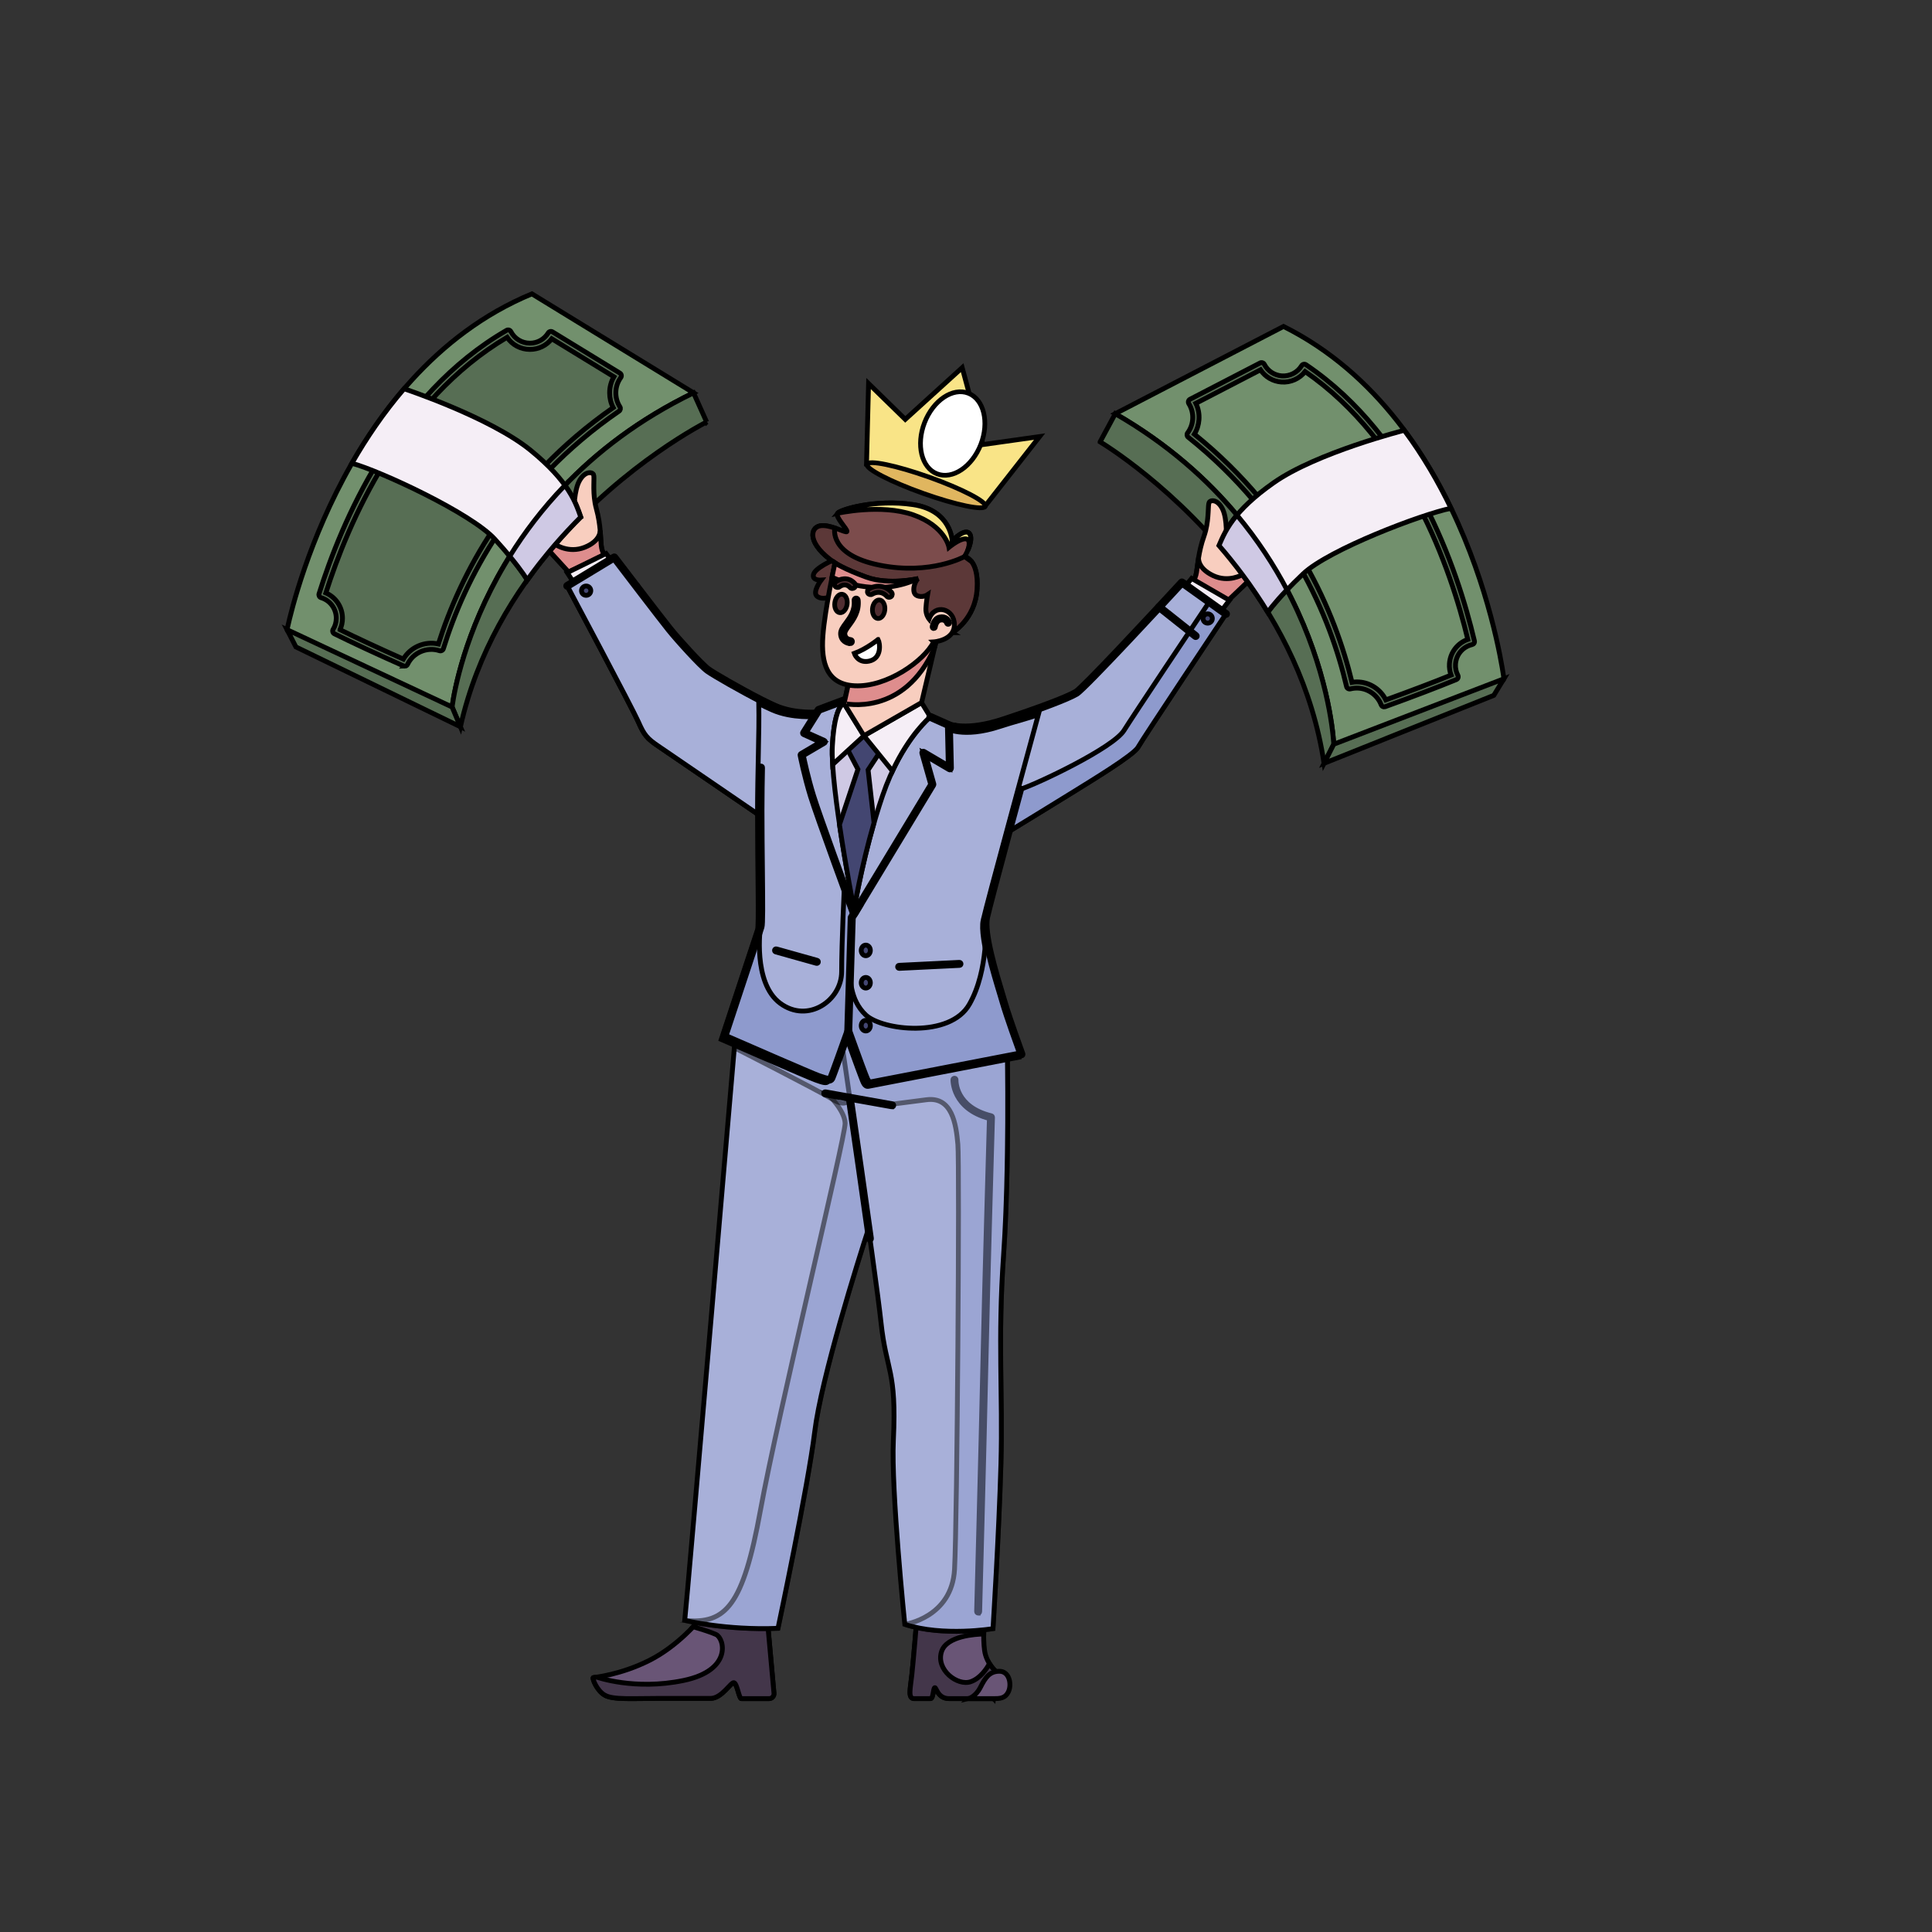 <svg width="400" height="400" xmlns="http://www.w3.org/2000/svg">
 <rect width="100%" height="100%" fill="#333333" stroke="none"/>
 <g>
  <title>background</title>
 </g>

 <style type="text/css">.st0 {
			display: none;
			fill: #FFFFFF;
		}

		.st1 {
			fill: #E3EEE3;
		}

		.st2 {
			fill: #D8E5D7;
		}

		.st3 {
			fill: #486E49;
		}

		.st4 {
			fill: #91CED3;
		}

		.st5 {
			fill: #FFFFFF;
		}

		.st6 {
			fill: #D6A1C9;
		}

		.st7 {
			fill: #9AD3B4;
		}

		.st8 {
			fill: #6869B0;
		}

		.st9 {
			fill: #F4DA6C;
		}

		.st10 {
			fill: #EF737A;
		}

		.st11 {
			fill: #68A16E;
		}

		.st12 {
			opacity: 0.5;
		}

		.st13 {
			fill: #79AB7B;
		}

		.st14 {
			fill: #8AB98B;
		}

		.st15 {
			fill: #9AC599;
		}

		.st16 {
			fill: #AAD0A7;
		}

		.st17 {
			fill: #695576;
		}

		.st18 {
			fill: #43364A;
		}

		.st19 {
			fill: #A8B0D9;
		}

		.st20 {
			fill: #8E9ACD;
		}

		.st21 {
			fill: #556494;
		}

		.st22 {
			fill: #CFC9E4;
		}

		.st23 {
			fill: #434671;
		}

		.st24 {
			fill: #5C3838;
		}

		.st25 {
			fill: #F5EEF6;
		}

		.st26 {
			fill: #7C4C4C;
		}

		.st27 {
			fill: #F9E487;
		}

		.st28 {
			fill: #F8CEBF;
		}

		.st29 {
			fill: #DE8D8D;
		}

		.st30 {
			fill: #BF6867;
		}

		.st31 {
			fill: #512E32;
		}

		.st32 {
			fill: #E0B65F;
		}

		.st33 {
			fill: #72906D;
		}

		.st34 {
			fill: #576E54;
		}

		.st35 {
			fill: #33222C;
		}

		.st36 {
			fill: #563F51;
		}

		.st37 {
			fill: #453145;
		}

		.st38 {
			fill: #DDD7EB;
		}

		.st39 {
			fill: #2F344C;
		}

		.st40 {
			opacity: 0.6;
		}

		.st41 {
			fill: #543439;
		}

		.st42 {
			fill: #744146;
		}

		.st43 {
			fill: #DD74A4;
		}

		.st44 {
			fill: #C2548E;
		}

		.st45 {
			fill: #E9BF5E;
		}

		.st46 {
			fill: #D18435;
		}

		.st47 {
			fill: #CDA2CB;
		}

		.st48 {
			fill: #B886BC;
		}

		.st49 {
			fill: #7A5285;
		}

		.st50 {
			fill: #996DA4;
		}

		.st51 {
			fill: #77313F;
		}

		.st52 {
			fill: #E56783;
		}

		.st53 {
			fill: #B0ADC6;
		}

		.st54 {
			opacity: 0.3;
		}

		.st55 {
			fill: #599B77;
		}

		.st56 {
			fill: #6A3452;
		}

		.st57 {
			fill: #4C273D;
		}

		.st58 {
			fill: #F2A990;
		}

		.st59 {
			fill: #CC7867;
		}

		.st60 {
			fill: #BB765E;
		}

		.st61 {
			fill: #A65E4A;
		}

		.st62 {
			fill: #723C36;
		}

		.st63 {
			fill: #DAD7EC;
		}

		.st64 {
			fill: #55876A;
		}

		.st65 {
			fill: #A65C4D;
		}

		.st66 {
			fill: #B96752;
		}

		.st67 {
			fill: #4B6049;
		}

		.st68 {
			fill: #465C42;
		}

		#piraminta {
			animation: piraa linear 1;
			transform-box: fill-box;
			transform-origin: 0;
		}

		@keyframes piraa {
			0% {
				transform: scale(0.1);
				visibility: hidden;
			}

			5% {
				transform: scale(1);
			}


			100% {
				transform: scale(1);
			}
		}

		#piramintb {
			animation: pirab linear 1;
			transform-box: fill-box;
			transform-origin: 0;
		}

		@keyframes pirab {
			0% {
				transform: scale(0.1);
				visibility: hidden;
			}

			5% {
				transform: scale(0.1);
				visibility: hidden;
			}

			10% {
				transform: scale(1);
			}

			100% {
				transform: scale(1);
			}
		}

		#piramitc {
			animation: pirac linear 1;
			transform-box: fill-box;
			transform-origin: 0;
		}

		@keyframes pirac {
			0% {
				transform: scale(0.1);
				visibility: hidden;
			}

			10% {
				transform: scale(0.1);
				visibility: hidden;
			}

			15% {
				transform: scale(1);
			}

			100% {
				transform: scale(1);
			}
		}

		#piramitd {
			animation: pirad linear 1;
			transform-box: fill-box;
			transform-origin: 0;
		}

		@keyframes pirad {
			0% {
				transform: scale(0.1);
				visibility: hidden;
			}

			15% {
				transform: scale(0.1);
				visibility: hidden;
			}

			20% {
				transform: scale(1);
			}

			100% {
				transform: scale(1);
			}
		}

		#piramine {
			animation: pirae linear 1;
			transform-box: fill-box;
			transform-origin: 0;
		}

		@keyframes pirae {
			0% {
				transform: scale(0.1);
				visibility: hidden;
			}

			20% {
				transform: scale(0.1);
				visibility: hidden;
			}

			25% {
				transform: scale(1);
			}

			100% {
				transform: scale(1);
			}
		}

		#Referral {
			animation: pirae linear 1;
			transform-box: fill-box;
			transform-origin: 0;
		}

		@keyframes pirae {
			0% {
				transform: scale(0.1);
				visibility: hidden;
			}

			25% {
				transform: scale(0.1);
				visibility: hidden;
			}

			30% {
				transform: scale(1);
			}

			100% {
				transform: scale(1);
			}
		}

		#manb {
			animation: piraf linear 1;
			transform-box: fill-box;
			transform-origin: 0;
		}

		@keyframes piraf {
			0% {
				transform: scale(0.1);
				visibility: hidden;
			}

			30% {
				transform: scale(0.1);
				visibility: hidden;
			}

			35% {
				transform: scale(1);
			}

			100% {
				transform: scale(1);
			}
		}

		#woman {
			animation: pirag linear 1s;
			transform-box: fill-box;
			transform-origin: 0;
		}

		@keyframes pirag {
			0% {
				transform: scale(0.1);
				visibility: hidden;
			}

			35% {
				transform: scale(0.1);
				visibility: hidden;
			}

			40% {
				transform: scale(1);
			}

			100% {
				transform: scale(1);
			}
		}

		#manc {
			animation: pirah linear 1;
			transform-box: fill-box;
			transform-origin: 0;
		}

		@keyframes pirah {
			0% {
				transform: scale(0.1);
				visibility: hidden;
			}

			38% {
				transform: scale(0.1);
				visibility: hidden;
			}

			43% {
				transform: scale(1);
			}

			100% {
				transform: scale(1);
			}
		}

		#mana {
			animation: pirah linear 1;
			transform-box: fill-box;
			transform-origin: 0;
		}

		@keyframes pirah {
			0% {
				transform: scale(0.1);
				visibility: hidden;
			}

			43% {
				transform: scale(0.1);
				visibility: hidden;
			}

			45% {
				transform: scale(1);
			}

			100% {
				transform: scale(1);
			}
		}

		#money {
			animation: pirai linear 1 infinite;

		}

		@keyframes pirai {
			0% {
				transform: translate(0px, 0px);
			}




			90% {
				transform: translate(0px, 45px);
			}

			100% {
				transform: translate(0px, 47px);
			}
		}

		#manlhand {
			animation: piraj linear 5s infinite;
			transform-box: fill-box;
			transform-origin: left;

		}

		@keyframes piraj {
			0% {
				transform: rotate(-2deg);
			}




			50% {
				transform: rotate(6deg);
			}

			100% {
				transform: rotate(-2deg);
			}
		}

		#manrhand {
			animation: pirak linear 5s infinite;
			transform-box: fill-box;
			transform-origin: right;

		}
	/* Mady By 
Name:  Freelancer Tajul Rasel
I am a Graphic Designer and Web Developer.

Graphic Design (Logo, label, Mock up, photo edit, resume, cover letter, business card, flyer, banner, illustrator and Photoshop work)  Video Animation, intro etc.
Web design and developing (Html, css, bootstrap, JavaScript, jquery, ajax, php, sql, svg design, Svg Animation, Gif Animation, Map Design and coding, psd to html, html template, Word Press, Blogger)
Data entry work (Ms word, Ms excel, Copy paste, typing, photo to docx file, Amazon Kindle Formatting)
100% Clients Service Oriented Client Satisfaction is my motto. Thanks for watching my profile

Website: https://freelancertajulrasel.com/nataliafiona

Email:  nataliafionats@gmail.com

WhatsApp : +8801821010080

Fiverr: https://www.fiverr.com/natalia_fiona

Upwork: https://www.upwork.com/fl/freelancertajulrasel

Freelancer: https://www.freelancer.com/u/yousufraju
 */
		@keyframes pirak {
			0% {
				transform: rotate(4deg);
			}




			50% {
				transform: rotate(-2deg);
			}

			100% {
				transform: rotate(4deg);
			}
		}

		#womanhand {
			animation: piral linear 5s infinite;
			transform-box: fill-box;
			transform-origin: left;

		}

		@keyframes piral {
			0% {
				transform: rotate(6deg);
			}




			50% {
				transform: rotate(-2deg);
			}

			100% {
				transform: rotate(6deg);
			}
		}

		#mbhand {
			animation: piral linear 5s infinite;
			transform-box: fill-box;
			transform-origin: right;

		}

		@keyframes piral {
			0% {
				transform: rotate(2deg);
			}




			50% {
				transform: rotate(-2deg);
			}

			100% {
				transform: rotate(2deg);
			}
		}</style>
 <g>
  <title>Layer 1</title>
  <g id="manlhand" stroke="null">
   <g id="svg_169" stroke="null">
    <path id="svg_170" d="m276.145,154.084l-0.438,0.876c2.686,-0.924 35.314,-12.076 35.664,-14.421c0,0 -6.656,-53.491 -45.629,-72.953l-34.837,18.07c43.546,25.116 45.239,68.428 45.239,68.428z" class="st33" stroke="null"/>
   </g>
   <g id="svg_171" stroke="null">
    <path id="svg_172" d="m286.567,146.348c-0.263,0 -0.506,-0.156 -0.603,-0.409c-0.749,-1.956 -2.569,-3.309 -4.661,-3.464c-0.574,-0.039 -1.148,0.01 -1.732,0.156c-0.165,0.039 -0.341,0.01 -0.487,-0.078c-0.146,-0.088 -0.253,-0.234 -0.292,-0.399c-3.338,-14.285 -11.736,-34.837 -32.794,-51.642c-0.272,-0.214 -0.321,-0.613 -0.117,-0.886c0.613,-0.817 0.973,-1.791 1.051,-2.832c0,0 0,0 0,0c0.078,-1.139 -0.195,-2.258 -0.798,-3.221c-0.097,-0.156 -0.117,-0.341 -0.078,-0.506c0.049,-0.175 0.165,-0.321 0.321,-0.399l14.519,-7.522c0.146,-0.078 0.321,-0.097 0.487,-0.039c0.165,0.049 0.302,0.165 0.38,0.321c0.71,1.382 2.073,2.277 3.63,2.394c1.654,0.107 3.231,-0.691 4.097,-2.112c0.088,-0.146 0.243,-0.253 0.409,-0.292c0.175,-0.039 0.35,0 0.496,0.097c22.099,14.927 31.334,42.223 34.866,57.17c0.039,0.165 0.01,0.341 -0.078,0.487c-0.088,0.146 -0.234,0.243 -0.399,0.282c-1.917,0.448 -3.299,2.063 -3.435,4.029c-0.058,0.808 0.107,1.615 0.487,2.335c0.078,0.156 0.097,0.35 0.029,0.516c-0.058,0.165 -0.195,0.302 -0.36,0.37c-3.746,1.538 -8.836,3.484 -14.733,5.615c-0.058,0.019 -0.136,0.029 -0.204,0.029l0,-0zm-5.634,-5.167c0.156,0 0.311,0.01 0.467,0.019c2.374,0.165 4.467,1.596 5.517,3.708c5.333,-1.936 9.974,-3.698 13.516,-5.138c-0.282,-0.759 -0.399,-1.567 -0.341,-2.374c0.165,-2.316 1.664,-4.252 3.805,-5.011c-3.562,-14.762 -12.592,-40.89 -33.679,-55.457c-1.168,1.479 -2.997,2.306 -4.895,2.17c-1.791,-0.127 -3.377,-1.061 -4.35,-2.53l-13.39,6.938c0.516,1.051 0.74,2.209 0.652,3.386l0,0c-0.078,1.07 -0.399,2.092 -0.954,2.997c20.717,16.728 29.183,37.026 32.638,51.38c0.331,-0.058 0.671,-0.088 1.012,-0.088l0,-0z" class="st34" stroke="null"/>
   </g>
   <g id="svg_173" stroke="null">
    <path id="svg_174" d="m227.762,91.484c0,0 16.066,9.556 29.465,27.49c7.707,10.325 14.538,23.413 16.903,39.06l2.005,-3.951c0,0 -1.693,-43.322 -45.23,-68.428l-3.143,5.829l0,-0z" class="st34" stroke="null"/>
   </g>
   <g id="svg_175" stroke="null">
    <path id="svg_176" d="m252.382,112.951c1.635,1.888 3.27,3.902 4.856,6.033c1.82,2.433 3.6,5.021 5.264,7.765c0,0 1.995,-2.919 7.308,-7.95c5.303,-5.031 24.688,-12.388 30.614,-13.565c-2.608,-5.401 -5.79,-10.928 -9.682,-16.144c0,0 -18.139,4.603 -27.023,10.84c-8.427,5.907 -10.12,10.169 -11.337,13.02l0,0z" class="st25" stroke="null"/>
   </g>
   <g id="svg_177" stroke="null">
    <path id="svg_178" d="m246.816,120.493l7.269,3.99l4.233,-4.019c-0.35,-0.506 -0.72,-1.002 -1.08,-1.489c0.302,-6.228 -3.377,-7.434 -3.377,-7.434s0.282,-3.98 -0.71,-6.072c-0.993,-2.102 -2.501,-2.034 -2.812,-1.44c-0.282,0.516 -0.019,3.007 -0.72,5.819c-0.107,0.399 -0.224,0.817 -0.37,1.226c-1.158,3.289 -1.246,5.897 -1.528,7.464c-0.282,1.557 -0.905,1.956 -0.905,1.956l-0,0z" class="st28" stroke="null"/>
   </g>
   <g id="svg_179" stroke="null">
    <path id="svg_180" d="m254.085,124.492l-7.269,-3.99c0,0 0.623,-0.399 0.905,-1.966c0.136,-0.778 0.234,-1.82 0.428,-3.075l0,0c0,0 -0.292,2.121 2.958,3.688c3.25,1.567 6.121,-0.175 6.121,-0.175c0.37,0.487 0.73,0.983 1.08,1.489l-4.223,4.029l0,0z" class="st29" stroke="null"/>
   </g>
   <g id="svg_181" stroke="null">
    <polygon id="svg_182" points="252.897,126.438 254.542,124.288 246.718,119.753 245.56,121.193 " class="st25" stroke="null"/>
   </g>
   <g id="svg_183" stroke="null">
    <path id="svg_184" d="m196.458,150.153c0,0 3.503,1.576 11.181,-0.963c7.688,-2.54 13.312,-4.661 15.161,-5.761c1.849,-1.1 21.885,-22.848 21.885,-22.848l9.128,6.52c0,0 -17.292,25.933 -18.187,27.587c-0.895,1.645 -9.877,7.065 -12.835,8.923c-2.949,1.849 -13.857,8.505 -13.857,8.505l-17.954,-1.674l-5.245,-12.767l10.724,-7.522l0,-0z" class="st19" stroke="null"/>
   </g>
   <g id="svg_185" stroke="null">
    <path id="svg_186" d="m250.367,124.628c-2.978,4.437 -15.638,23.374 -17.652,26.595c-2.287,3.659 -18.109,11.132 -21.506,12.203c-1.567,0.496 -8.106,4.418 -11.998,7.775l9.731,0.905c0,0 10.908,-6.656 13.857,-8.505c2.949,-1.849 11.94,-7.269 12.835,-8.923c0.895,-1.645 18.187,-27.587 18.187,-27.587l-3.455,-2.462l0,0z" class="st20" stroke="null"/>
   </g>
   <g id="svg_187" stroke="null">
    <circle id="svg_188" r="0.963" cy="128.054" cx="250.037" class="st23" stroke="null"/>
   </g>
   <path id="svg_189" d="m247.555,132.004c-0.068,0 -0.136,-0.019 -0.195,-0.068l-7.58,-6.014c-0.136,-0.107 -0.165,-0.311 -0.049,-0.448c0.107,-0.136 0.311,-0.165 0.448,-0.049l7.58,6.014c0.136,0.107 0.165,0.311 0.049,0.448c-0.068,0.078 -0.165,0.117 -0.253,0.117l0,0z" class="st21" stroke="null"/>
   <path id="svg_190" d="m199.795,150.96c-2.277,0 -3.386,-0.477 -3.464,-0.516c-0.165,-0.068 -0.234,-0.263 -0.156,-0.418c0.068,-0.156 0.263,-0.234 0.418,-0.165c0.029,0.019 3.513,1.489 10.957,-0.973c7.785,-2.569 13.293,-4.661 15.103,-5.732c1.43,-0.847 14.898,-15.278 21.817,-22.79c0.107,-0.117 0.292,-0.136 0.418,-0.039l9.128,6.52c0.146,0.107 0.175,0.302 0.078,0.448c-0.097,0.146 -0.302,0.175 -0.448,0.078l-8.894,-6.354c-2.18,2.365 -19.978,21.632 -21.768,22.702c-1.849,1.09 -7.396,3.201 -15.229,5.79c-3.484,1.129 -6.111,1.45 -7.96,1.45l0,-0z" class="st21" stroke="null"/>
   <g id="svg_191" stroke="null">
    <path id="svg_192" d="m256.089,106.645c4.311,5.167 7.707,10.422 10.364,15.463c-2.832,2.968 -3.97,4.632 -3.97,4.632c-0.136,-0.214 -0.272,-0.428 -0.409,-0.642c-0.243,-0.399 -0.487,-0.798 -0.74,-1.187c-0.321,-0.496 -0.642,-0.993 -0.973,-1.479c-0.117,-0.175 -0.234,-0.35 -0.35,-0.525c-0.331,-0.487 -0.662,-0.963 -0.993,-1.44c-0.136,-0.195 -0.272,-0.399 -0.409,-0.594c-0.146,-0.204 -0.292,-0.399 -0.438,-0.603c-0.311,-0.438 -0.633,-0.876 -0.944,-1.294c-0.788,-1.061 -1.586,-2.082 -2.394,-3.085c-0.01,-0.01 -0.019,-0.019 -0.019,-0.029c-0.808,-1.002 -1.625,-1.975 -2.442,-2.919c0.701,-1.615 1.557,-3.708 3.717,-6.296l-0,-0z" class="st22" stroke="null"/>
   </g>
   <g id="svg_193" stroke="null">
    <g id="svg_194" stroke="null">
     <polygon id="svg_195" points="276.145,154.084 311.361,140.538 309.279,143.964 274.14,158.035 " class="st34" stroke="null"/>
    </g>
   </g>
  </g>
  <g id="manrhand" stroke="null">
   <g id="svg_196" stroke="null">
    <path id="svg_197" d="m93.601,146.377l0.38,0.905c-2.618,-1.109 -34.37,-14.548 -34.545,-16.913c0,0 10.432,-52.878 50.689,-69.528l33.465,20.494c-45.23,21.953 -49.988,65.042 -49.988,65.042l0,0z" class="st33" stroke="null"/>
   </g>
   <path id="svg_198" d="m83.802,137.921c-0.088,0 -0.175,-0.019 -0.263,-0.058c-5.732,-2.54 -10.675,-4.846 -14.305,-6.646c-0.165,-0.078 -0.282,-0.224 -0.331,-0.399c-0.049,-0.175 -0.029,-0.36 0.068,-0.516c0.428,-0.691 0.652,-1.489 0.652,-2.297c0,-1.975 -1.265,-3.688 -3.143,-4.262c-0.165,-0.049 -0.302,-0.165 -0.38,-0.311c-0.078,-0.156 -0.097,-0.331 -0.049,-0.487c4.583,-14.655 15.725,-41.23 38.836,-54.552c0.156,-0.088 0.331,-0.107 0.496,-0.058c0.165,0.049 0.311,0.165 0.389,0.321c0.769,1.479 2.277,2.394 3.941,2.394c1.567,0 2.978,-0.798 3.795,-2.121c0.088,-0.146 0.234,-0.253 0.399,-0.292c0.165,-0.039 0.341,-0.01 0.487,0.078l13.945,8.534c0.156,0.097 0.263,0.243 0.292,0.418c0.039,0.175 0,0.36 -0.107,0.506c-0.671,0.924 -1.022,2.014 -1.022,3.163c0,1.041 0.292,2.044 0.847,2.9c0.185,0.292 0.107,0.681 -0.175,0.876c-22.196,15.268 -32.034,35.178 -36.375,49.19c-0.049,0.165 -0.165,0.302 -0.321,0.38c-0.156,0.078 -0.331,0.097 -0.496,0.039c-2.627,-0.856 -5.488,0.428 -6.607,2.841c-0.107,0.224 -0.331,0.36 -0.574,0.36l0,0z" class="st34" stroke="null"/>
   <g id="svg_199" stroke="null">
    <path id="svg_200" d="m146.304,87.368c0,0 -16.708,8.388 -31.344,25.33c-8.427,9.75 -16.163,22.323 -19.637,37.766l-1.713,-4.087c0,0 4.758,-43.089 49.978,-65.042l2.715,6.033l0,-0z" class="st34" stroke="null"/>
   </g>
   <g id="svg_201" stroke="null">
    <path id="svg_202" d="m125.236,114.956l-7.532,3.464l-3.941,-4.311c0.38,-0.477 0.788,-0.944 1.187,-1.411c0.146,-6.238 3.892,-7.172 3.892,-7.172s0,-3.99 1.139,-6.014c1.139,-2.024 2.637,-1.849 2.91,-1.236c0.243,0.535 -0.195,2.997 0.311,5.858c0.078,0.409 0.165,0.827 0.282,1.246c0.924,3.367 0.817,5.965 0.993,7.551c0.175,1.576 0.759,2.024 0.759,2.024l0,0z" class="st28" stroke="null"/>
   </g>
   <g id="svg_203" stroke="null">
    <path id="svg_204" d="m117.705,118.42l7.532,-3.464c0,0 -0.594,-0.448 -0.759,-2.024c-0.088,-0.788 -0.107,-1.829 -0.214,-3.094l0,0c0,0 0.136,2.141 -3.211,3.474c-3.357,1.333 -6.092,-0.603 -6.092,-0.603c-0.399,0.457 -0.798,0.934 -1.187,1.411l3.931,4.301l-0,-0z" class="st29" stroke="null"/>
   </g>
   <polygon id="svg_205" points="118.717,120.531 117.432,118.556 125.48,114.605 126.424,115.861 " class="st25" stroke="null"/>
   <g id="svg_206" stroke="null">
    <path id="svg_207" d="m169.727,147.7l-9.838,22.917c0,0 -0.749,-0.516 -1.985,-1.362c-5.333,-3.649 -19.725,-13.507 -21.632,-14.791c-2.335,-1.567 -2.949,-2.335 -4.116,-5.002c-1.158,-2.686 -14.733,-28.162 -14.733,-28.162l9.741,-5.897c0,0 9.741,12.767 11.444,14.869c1.693,2.112 6.491,7.415 7.96,8.466c1.187,0.866 6.802,4.097 11.132,6.306c1.002,0.506 1.927,0.954 2.725,1.304c4.223,1.878 9.303,1.353 9.303,1.353l0,-0z" class="st19" stroke="null"/>
   </g>
   <g id="svg_208" stroke="null">
    <path id="svg_209" d="m157.553,158.911c-5.372,-1.752 -16.601,-5.031 -20.26,-11.142c-3.318,-5.537 -14.061,-25.125 -16.056,-28.765l-3.795,2.297c0,0 13.565,25.476 14.733,28.162c1.168,2.676 1.781,3.435 4.116,5.002c1.907,1.284 16.299,11.142 21.632,14.791c1.226,0.847 1.985,1.362 1.985,1.362l2.355,-5.498c-1.683,-2.939 -3.377,-5.77 -4.71,-6.208z" class="st20" stroke="null"/>
   </g>
   <path id="svg_210" d="m124.575,126.662c-0.097,0 -0.204,-0.049 -0.263,-0.136c-0.097,-0.146 -0.068,-0.341 0.078,-0.448l7.172,-4.963c0.146,-0.097 0.341,-0.068 0.448,0.078c0.097,0.146 0.068,0.341 -0.078,0.448l-7.172,4.963c-0.058,0.039 -0.127,0.058 -0.185,0.058l0,-0z" class="st21" stroke="null"/>
   <g id="svg_211" stroke="null">
    <path id="svg_212" d="m70.392,130.37c3.425,1.693 7.941,3.785 13.117,6.092c1.44,-2.452 4.398,-3.776 7.25,-3.133c4.457,-14.071 14.353,-33.718 36.199,-48.937c-0.487,-0.934 -0.74,-1.975 -0.74,-3.056c0,-1.187 0.302,-2.326 0.886,-3.328l-12.864,-7.872c-1.08,1.392 -2.725,2.209 -4.525,2.209c-1.917,0 -3.678,-0.944 -4.729,-2.511c-22.06,13.03 -32.92,38.457 -37.523,52.927c2.082,0.905 3.445,2.949 3.445,5.264c0,0.808 -0.175,1.606 -0.516,2.345l0,0z" class="st34" stroke="null"/>
   </g>
   <g id="svg_213" stroke="null">
    <path id="svg_214" d="m169.717,147.7c0,0 -5.08,0.525 -9.283,-1.362c-4.204,-1.888 -12.397,-6.549 -13.857,-7.6s-6.267,-6.354 -7.96,-8.466c-1.693,-2.102 -11.434,-14.869 -11.434,-14.869l-9.741,5.897c0,0 13.565,25.476 14.733,28.152c1.168,2.676 1.781,3.435 4.116,5.011c2.335,1.576 23.607,16.144 23.607,16.144l9.819,-22.907z" class="st19" stroke="null"/>
   </g>
   <path id="svg_215" d="m168.004,148.09c-1.878,0 -4.943,-0.224 -7.697,-1.46c-0.72,-0.321 -1.586,-0.73 -2.734,-1.314c-4.165,-2.121 -9.926,-5.42 -11.181,-6.325c-1.499,-1.07 -6.296,-6.374 -8.018,-8.524c-1.557,-1.927 -9.955,-12.913 -11.269,-14.645l-9.497,5.751c-0.156,0.088 -0.35,0.039 -0.438,-0.107c-0.088,-0.156 -0.039,-0.35 0.107,-0.438l9.741,-5.897c0.136,-0.088 0.321,-0.049 0.418,0.078c0.097,0.127 9.76,12.787 11.434,14.859c1.664,2.073 6.461,7.376 7.892,8.408c1.119,0.817 6.646,4.019 11.093,6.277c1.139,0.574 1.995,0.983 2.705,1.294c4.087,1.829 9.079,1.343 9.128,1.333c0.185,-0.019 0.331,0.107 0.35,0.282c0.019,0.175 -0.107,0.331 -0.282,0.35c-0.068,0.019 -0.74,0.078 -1.752,0.078l0,0z" class="st21" stroke="null"/>
   <g id="svg_216" stroke="null">
    <circle id="svg_217" r="0.963" cy="122.293" cx="121.354" class="st23" stroke="null"/>
   </g>
   <g id="svg_218" stroke="null">
    <path id="svg_219" d="m120.225,107.035c-1.771,1.771 -3.532,3.659 -5.264,5.673c-1.985,2.297 -3.941,4.758 -5.8,7.366c0,0 -1.781,-3.056 -6.724,-8.456c-4.934,-5.401 -23.744,-14.11 -29.582,-15.706c2.978,-5.196 6.549,-10.49 10.801,-15.424c0,0 17.769,5.878 26.186,12.728c7.979,6.51 9.371,10.889 10.383,13.818l0,-0z" class="st25" stroke="null"/>
   </g>
   <path id="svg_220" d="m116.965,100.476c-4.671,4.846 -8.427,9.848 -11.434,14.694c2.618,3.163 3.63,4.904 3.63,4.904c0.146,-0.204 0.302,-0.409 0.448,-0.613c0.272,-0.38 0.545,-0.759 0.827,-1.129c0.35,-0.477 0.71,-0.944 1.07,-1.401c0.127,-0.165 0.253,-0.331 0.389,-0.496c0.36,-0.457 0.73,-0.915 1.1,-1.362c0.156,-0.185 0.302,-0.38 0.457,-0.564c0.156,-0.195 0.321,-0.38 0.477,-0.574c0.341,-0.409 0.691,-0.827 1.041,-1.226c0.866,-1.002 1.732,-1.966 2.608,-2.9c0.01,-0.01 0.019,-0.019 0.029,-0.029c0.876,-0.944 1.761,-1.859 2.637,-2.734c-0.603,-1.683 -1.304,-3.824 -3.279,-6.568l0,-0z" class="st22" stroke="null"/>
   <polygon id="svg_221" points="93.601,146.377 59.435,130.37 61.265,133.941 95.323,150.464 " class="st34" stroke="null"/>
  </g>
  <g id="Top_Leader" stroke="null">
   <g id="svg_222" stroke="null">
    <path id="svg_223" d="m144.65,335.558c0,0 -4.291,5.235 -10.198,8.203c-5.897,2.978 -11.346,3.523 -11.619,3.571c-0.272,0.049 0.691,2.695 2.423,3.659s5.722,0.642 11.483,0.642c5.761,0 8.048,0 10.383,0s4.204,-3.435 4.846,-3.25c0.642,0.185 1.051,3.299 1.508,3.299l5.751,0c0.594,0 1.061,-0.516 1.012,-1.109l-1.411,-15.638l-14.178,0.623l0,0z" class="st17" stroke="null"/>
   </g>
   <g id="svg_224" stroke="null">
    <path id="svg_225" d="m125.256,350.991c1.742,0.963 5.722,0.642 11.483,0.642c5.761,0 8.048,0 10.383,0c2.335,0 4.204,-3.435 4.846,-3.25c0.642,0.185 1.051,3.299 1.508,3.299l5.751,0c0.594,0 1.061,-0.516 1.012,-1.109l-1.411,-15.638l-14.188,0.623c0,0 -0.399,0.487 -1.119,1.246c1.674,0.496 3.776,1.148 4.739,1.606c1.742,0.827 3.386,7.415 -6.753,9.517c-10.13,2.102 -17.944,-0.701 -17.944,-0.701c0,0 -0.01,0 -0.01,0c-0.272,0.039 -0.477,0.068 -0.594,0.088c-0.049,0.01 -0.097,0.029 -0.146,0.039c-0.195,0.185 0.759,2.705 2.442,3.639l0,0z" class="st18" stroke="null"/>
   </g>
   <g id="svg_226" stroke="null">
    <path id="svg_227" d="m152.337,213.453c0,0 -10.013,117.084 -10.568,122.027c0,0 8.505,2.102 19.306,1.645c0,0 6.218,-29.368 7.59,-40.617c1.372,-11.249 8.923,-35.265 11.249,-42.408s-0.671,-36.637 -0.671,-36.637l-6.958,-15.093l-19.949,11.084l-0,0z" class="st19" stroke="null"/>
   </g>
   <g id="svg_228" class="st12" stroke="null">
    <path id="svg_229" d="m161.076,337.124c0,0 6.218,-29.368 7.59,-40.617c1.372,-11.249 8.923,-35.265 11.249,-42.408c2.335,-7.133 0.185,-26.069 0.185,-26.069l-2.316,-0.409l-6.461,-1.148c0,0 3.562,3.347 3.649,6.092c0.088,2.744 -13.935,60.381 -17.535,80.145c-3.6,19.764 -7.162,23.607 -15.677,22.78c0.01,-0.01 8.524,2.092 19.316,1.635l-0,0z" class="st20" stroke="null"/>
   </g>
   <g id="svg_230" stroke="null">
    <path id="svg_231" d="m189.753,335.937c0,0 -0.642,7.872 -0.963,10.792c-0.321,2.929 -0.866,4.943 0.477,4.943s2.754,0 3.377,0s0.545,-2.199 0.895,-2.267c0.341,-0.068 0.584,2.267 2.987,2.267c2.404,0 9.157,0 9.157,0l0.584,-5.537c0,0 -2.063,-1.742 -2.423,-4.437c-0.37,-2.695 -0.049,-5.761 -0.049,-5.761l-14.042,0l0,0z" class="st17" stroke="null"/>
   </g>
   <g id="svg_232" stroke="null">
    <path id="svg_233" d="m205.683,351.682l0.584,-5.537c0,0 -0.74,-0.633 -1.411,-1.713c-0.555,1.031 -1.868,3.046 -3.873,3.746c-2.744,0.963 -7.269,-2.472 -6.043,-6.247c1.07,-3.27 7.123,-3.6 8.729,-3.63c0.019,-1.362 0.127,-2.355 0.127,-2.355l-14.042,0c0,0 -0.642,7.872 -0.963,10.792c-0.321,2.929 -0.866,4.943 0.477,4.943c1.353,0 2.754,0 3.377,0c0.613,0 0.545,-2.199 0.895,-2.267c0.341,-0.068 0.584,2.267 2.987,2.267c2.404,0 9.157,0 9.157,0l0,0z" class="st18" stroke="null"/>
   </g>
   <g id="svg_234" stroke="null">
    <path id="svg_235" d="m208.553,217.647c0,0 0.457,24.376 -0.778,42.223c-1.236,17.837 -0.136,28.677 -0.545,43.225c-0.409,14.548 -1.645,34.097 -1.645,34.097s-10.295,1.722 -18.255,-0.886c0,0 -2.861,-27.733 -2.365,-38.155c0.691,-14.684 -1.469,-14.071 -2.569,-24.396c-1.1,-10.325 -8.641,-61.403 -8.641,-61.403l34.526,-3.318l0.272,8.612l0,0z" class="st19" stroke="null"/>
   </g>
   <g id="svg_236" stroke="null">
    <path id="svg_237" d="m202.52,333.971c0,0 -0.01,0 0,0c-0.185,-0.01 -0.321,-0.156 -0.321,-0.331c0.01,-0.341 0.915,-34.039 1.284,-50.864c0.341,-16.056 1.275,-48.013 1.362,-51.205c-7.726,-2.024 -7.542,-7.979 -7.542,-8.038c0.01,-0.175 0.127,-0.302 0.331,-0.302c0.175,0.01 0.311,0.156 0.302,0.331c-0.01,0.234 -0.156,5.625 7.308,7.454c0.146,0.039 0.243,0.165 0.243,0.321c-0.01,0.341 -1.012,34.642 -1.372,51.458c-0.36,16.825 -1.275,50.533 -1.284,50.864c0,0.175 -0.136,0.311 -0.311,0.311l-0,0z" class="st21" stroke="null"/>
   </g>
   <g id="svg_238" class="st12" stroke="null">
    <path id="svg_239" d="m208.631,225.578c0,0 0,0 0,0c-0.019,-4.817 -0.078,-7.921 -0.078,-7.921l-0.292,-8.612l-31.616,2.793l-4.359,-9.468l-19.267,10.714l-0.983,3.834l0,0.01c0,0 17.263,8.768 20.377,10.694c3.114,1.917 3.523,-0.321 3.523,-0.321l0.01,0l4.204,0.749l3.756,0.662c0,0 3.338,-0.438 7.902,-1.022c5.342,-0.691 6.14,5.06 6.51,9.264c0.37,4.204 -0.136,77.945 -0.691,87.968c-0.555,10.013 -10.295,11.385 -10.295,11.385c7.96,2.608 18.255,0.886 18.255,0.886s1.236,-19.55 1.645,-34.097c0.409,-14.548 -0.691,-25.388 0.545,-43.225c0.798,-11.473 0.895,-25.641 0.856,-34.292l-0,0z" class="st20" stroke="null"/>
   </g>
   <g id="svg_240" stroke="null">
    <path id="svg_241" d="m203.552,190.536c-0.817,3.659 2.657,14.178 3.659,17.662c1.012,3.474 3.659,10.704 3.659,10.704s-30.088,5.829 -31.022,6.004c-0.924,0.175 -1.158,-0.866 -1.635,-2.053c-0.487,-1.207 -3.192,-8.748 -3.192,-8.748s-3.231,9.128 -3.532,9.741c-0.311,0.613 -1.236,0.243 -2.637,-0.243c-1.411,-0.477 -19.52,-8.398 -19.52,-8.398s6.783,-20.523 7.503,-22.712c0.321,-0.983 0,-12.816 0,-24.152c0,-8.709 0.38,-16.494 0.263,-22.683c1.002,0.506 1.927,0.954 2.725,1.304c4.214,1.888 9.293,1.362 9.293,1.362l26.731,2.452c0,0 3.484,2.16 11.171,-0.37c2.939,-0.973 5.722,-1.635 7.96,-2.452l-4.097,15.054c0,0 -1.197,4.408 -2.627,9.721c-1.907,7.045 -4.233,15.725 -4.7,17.808l-0,0z" class="st19" stroke="null"/>
   </g>
   <g id="svg_242" stroke="null">
    <path id="svg_243" d="m200.691,207.945c-4.029,7.045 -18.022,5.391 -21.437,2.199c-3.416,-3.192 -3.231,-7.96 -3.231,-9.42c0,-1.46 -0.389,12.757 -0.389,12.757s2.705,7.551 3.192,8.748c0.477,1.197 0.72,2.228 1.635,2.053c0.934,-0.175 31.022,-6.004 31.022,-6.004s-2.657,-7.23 -3.659,-10.704c-0.944,-3.26 -4.058,-12.709 -3.766,-16.893c0,0.01 0.72,10.111 -3.367,17.263l0,0z" class="st20" stroke="null"/>
   </g>
   <g id="svg_244" stroke="null">
    <g id="svg_245" stroke="null">
     <polygon id="svg_246" points="204.038,191.587 204.038,191.587 204.038,191.587 " class="st20" stroke="null"/>
    </g>
   </g>
   <g id="svg_247" stroke="null">
    <path id="svg_248" d="m178.027,187.228l-1.664,2.754l-0.73,23.5c0,0 -3.231,9.128 -3.532,9.741c-0.311,0.613 -1.236,0.243 -2.637,-0.243c-1.411,-0.477 -19.52,-8.398 -19.52,-8.398s6.783,-20.523 7.503,-22.712c0,0 -1.674,11.599 4.087,15.852c5.761,4.252 12.718,-0.594 12.718,-6.539c0,-5.946 0.555,-17.526 0.555,-17.526s0.418,2.335 3.221,3.571l0,0z" class="st20" stroke="null"/>
   </g>
   <g id="svg_249" stroke="null">
    <path id="svg_250" d="m171.527,223.865c-0.487,0 -1.129,-0.224 -1.878,-0.477l-0.292,-0.097c-1.401,-0.477 -18.8,-8.086 -19.54,-8.408c-0.156,-0.068 -0.224,-0.234 -0.175,-0.389c0,0 6.783,-20.523 7.503,-22.712c0.185,-0.564 0.136,-5.732 0.068,-11.716c-0.039,-3.795 -0.088,-8.096 -0.088,-12.339c0,-3.211 0.049,-6.257 0.107,-8.816c0,-0.175 0.156,-0.311 0.331,-0.311c0.175,0 0.321,0.146 0.311,0.331c-0.049,2.55 -0.107,5.595 -0.107,8.797c0,4.233 0.049,8.534 0.088,12.329c0.078,7.396 0.107,11.288 -0.097,11.93c-0.671,2.044 -6.607,19.988 -7.415,22.44c2.248,0.983 17.944,7.833 19.228,8.271l0.292,0.097c1.119,0.389 1.8,0.603 1.956,0.302c0.243,-0.487 2.618,-7.172 3.523,-9.702c0.058,-0.165 0.243,-0.253 0.409,-0.195c0.165,0.058 0.253,0.243 0.195,0.409c-0.136,0.37 -3.24,9.157 -3.552,9.78c-0.185,0.341 -0.477,0.477 -0.866,0.477l0,0z" class="st21" stroke="null"/>
   </g>
   <g id="svg_251" stroke="null">
    <path id="svg_252" d="m192.614,148.43l3.844,1.713l0.204,8.953l-5.488,-3.221l1.849,6.549l-16.192,26.76c0,0 -7.386,-20.085 -8.709,-24.376c-1.323,-4.301 -2.151,-8.505 -2.151,-8.505l4.574,-2.695l-4.068,-1.829l3.017,-4.807l5.42,-2.034l17.701,3.493l0,-0z" class="st19" stroke="null"/>
   </g>
   <g id="svg_253" stroke="null">
    <path id="svg_254" d="m192.614,148.44c0,0 -5.965,4.807 -9.877,16.261s-5.897,23.607 -5.897,23.607s-4.963,-25.252 -4.505,-33.893c0.457,-8.641 2.423,-8.758 2.423,-8.758l17.856,2.783z" class="st22" stroke="null"/>
   </g>
   <g id="svg_255" stroke="null">
    <path id="svg_256" d="m175.254,154.746l2.374,4.525l-3.824,11.463c1.323,8.914 3.017,17.564 3.017,17.564s1.392,-8.485 4.136,-17.963l-1.226,-10.928l3.289,-4.982l-4.389,-3.795l-3.377,4.116l0,0z" class="st23" stroke="null"/>
   </g>
   <g id="svg_257" stroke="null">
    <path id="svg_258" d="m171.965,123.499c0,0 -1.576,0.827 -2.744,0c-1.168,-0.827 0.788,-3.396 0.788,-3.396s-1.956,0.136 -1.576,-1.197c0.38,-1.333 3.941,-2.949 4.973,-3.328c1.031,-0.38 0.652,2.949 0.652,2.949l-2.092,4.973l0,-0z" class="st24" stroke="null"/>
   </g>
   <g id="svg_259" stroke="null">
    <path id="svg_260" d="m192.614,148.43l-0.019,0.019c-0.292,0.243 -4.301,3.649 -7.824,11.181l-5.907,-7.298l8.262,-4.749l3.669,-2.121l1.82,2.968l-0,0z" class="st25" stroke="null"/>
   </g>
   <g id="svg_261" stroke="null">
    <path id="svg_262" d="m178.874,152.332l-6.491,5.955c-0.088,-1.499 -0.107,-2.812 -0.049,-3.873c0.292,-5.527 1.207,-7.561 1.82,-8.32c0.185,-0.175 0.389,-0.311 0.603,-0.448l4.116,6.685z" class="st25" stroke="null"/>
   </g>
   <g id="svg_263" stroke="null">
    <path id="svg_264" d="m176.83,189.515c-0.01,0 -0.019,0 -0.029,0c-0.127,-0.01 -0.224,-0.097 -0.272,-0.204c-0.078,-0.204 -7.405,-20.143 -8.719,-24.396c-1.314,-4.262 -2.151,-8.495 -2.16,-8.544c-0.029,-0.136 0.039,-0.272 0.156,-0.341l4.038,-2.384l-3.503,-1.576c-0.088,-0.039 -0.146,-0.107 -0.175,-0.204c-0.029,-0.088 -0.01,-0.185 0.039,-0.263l3.017,-4.807c0.039,-0.058 0.097,-0.107 0.156,-0.127l5.264,-1.975c0.165,-0.058 0.35,0.019 0.409,0.185c0.058,0.165 -0.019,0.35 -0.185,0.409l-5.157,1.936l-2.764,4.398l3.737,1.674c0.107,0.049 0.185,0.156 0.185,0.272c0.01,0.117 -0.049,0.234 -0.156,0.292l-4.379,2.579c0.185,0.924 0.963,4.574 2.102,8.252c1.177,3.815 7.22,20.309 8.476,23.744l15.774,-26.069l-1.82,-6.422c-0.039,-0.127 0.01,-0.263 0.117,-0.341c0.107,-0.078 0.243,-0.088 0.36,-0.019l4.992,2.939l-0.185,-8.174l-3.659,-1.635c-0.165,-0.068 -0.234,-0.263 -0.165,-0.418c0.068,-0.165 0.263,-0.234 0.428,-0.165l3.844,1.713c0.117,0.049 0.185,0.165 0.185,0.282l0.204,8.953c0,0.117 -0.058,0.224 -0.156,0.282c-0.097,0.058 -0.224,0.058 -0.321,0l-4.797,-2.822l1.635,5.79c0.019,0.088 0.01,0.175 -0.039,0.253l-16.192,26.76c-0.068,0.117 -0.165,0.175 -0.282,0.175l0,0z" class="st21" stroke="null"/>
   </g>
   <g id="svg_265" stroke="null">
    <path id="svg_266" d="m197.129,130.983c0,0 4.749,-2.705 5.157,-8.982c0.409,-6.277 -2.579,-6.773 -2.579,-6.773s1.664,-2.744 1.207,-4.35c-0.457,-1.606 -2.54,-0.234 -3.785,1.148c0,0 -0.146,-6.354 -8.057,-7.551c-7.911,-1.187 -15.093,1.051 -15.667,1.781c-0.574,0.73 2.131,3.386 1.946,3.795c-0.185,0.409 -3.435,-1.557 -5.537,-1.187c-2.102,0.37 -2.793,3.708 3.065,7.688c5.858,3.98 13.176,7.697 13.176,7.697l11.074,6.734l0,-0z" class="st26" stroke="null"/>
   </g>
   <g id="svg_267" stroke="null">
    <path id="svg_268" d="m182.095,117.009c-10.597,-2.131 -9.254,-7.688 -9.254,-7.688c-1.002,-0.331 -2.121,-0.613 -3.036,-0.457c-2.102,0.37 -2.793,3.708 3.065,7.688c5.858,3.98 13.176,7.697 13.176,7.697l11.084,6.734c0,0 4.749,-2.705 5.157,-8.982c0.204,-3.124 -0.428,-4.817 -1.129,-5.722l-1.45,-1.051c0,0 -7.016,3.912 -17.613,1.781l0,-0z" class="st24" stroke="null"/>
   </g>
   <g id="svg_269" stroke="null">
    <path id="svg_270" d="m200.389,113.895c0.399,-0.924 0.778,-2.131 0.535,-3.007c-0.457,-1.606 -2.54,-0.234 -3.785,1.148c0,0 -0.146,-6.354 -8.057,-7.551c-7.911,-1.187 -15.093,1.051 -15.667,1.781c0,0 8.991,-2.014 15.647,0.321c6.656,2.335 7.415,6.724 7.415,6.724s1.538,-1.275 2.754,-1.645c2.238,-0.691 1.158,2.228 1.158,2.228l-0,-0z" class="st27" stroke="null"/>
   </g>
   <g id="svg_271" stroke="null">
    <polygon id="svg_272" points="193.791,132.831 190.804,145.462 178.864,152.323 174.748,145.647 176.305,138.602 " class="st28" stroke="null"/>
   </g>
   <g id="svg_273" stroke="null">
    <path id="svg_274" d="m193.49,134.106l0.302,-1.275l-17.477,5.77l-1.557,7.045c-0.01,0 12.397,2.949 18.732,-11.541z" class="st29" stroke="null"/>
   </g>
   <g id="svg_275" stroke="null">
    <path id="svg_276" d="m193.305,132.9c0,0 4.321,-0.272 4.291,-3.6c-0.039,-3.328 -4.116,-4.389 -5.245,-1.129c0,0 -0.72,-0.895 -0.652,-2.199c0.068,-1.304 0.341,-2.851 0.341,-2.851s-1.061,0.72 -2.228,0.175s-0.477,-2.919 0.272,-3.503c0,0 -6.033,1.411 -10.733,-0.311c-4.7,-1.713 -6.461,-2.929 -6.461,-2.929s-2.102,9.42 -2.52,15.093s0.876,10.062 6.588,10.334c6.666,0.331 14.353,-5.138 16.348,-9.079l0,-0z" class="st28" stroke="null"/>
   </g>
   <g id="svg_277" stroke="null">
    <path id="svg_278" d="m190.074,119.792c0,0 -6.033,1.411 -10.743,-0.311c-4.7,-1.713 -6.461,-2.929 -6.461,-2.929s-0.263,1.187 -0.623,2.958c2.637,1.216 10.091,3.951 17.827,0.282l0,-0z" class="st29" stroke="null"/>
   </g>
   <g id="svg_279" stroke="null">
    <path id="svg_280" d="m193.324,130.117c-0.01,0 -0.019,0 -0.039,0c-0.175,-0.019 -0.302,-0.175 -0.282,-0.35c0.01,-0.068 0.214,-1.742 1.557,-2.014c1.284,-0.263 1.898,0.594 2.044,1.09c0.049,0.165 -0.049,0.35 -0.214,0.399c-0.175,0.049 -0.35,-0.049 -0.399,-0.214c-0.029,-0.088 -0.302,-0.847 -1.294,-0.642c-0.895,0.185 -1.051,1.45 -1.051,1.46c-0.019,0.156 -0.165,0.272 -0.321,0.272l-0,0z" class="st30" stroke="null"/>
   </g>
   <g id="svg_281" stroke="null">
    <path id="svg_282" d="m176.042,133.26c-0.01,0 -0.01,0 -0.019,0c-0.662,-0.029 -1.917,-0.496 -1.985,-2.024c-0.029,-0.749 0.477,-1.44 1.08,-2.248c0.856,-1.158 1.927,-2.598 1.713,-4.7c-0.019,-0.234 0.146,-0.448 0.38,-0.467c0.214,-0.019 0.448,0.146 0.467,0.38c0.253,2.423 -0.973,4.077 -1.868,5.294c-0.496,0.671 -0.924,1.255 -0.905,1.703c0.049,1.109 1.061,1.207 1.177,1.207c0.234,0.01 0.418,0.214 0.399,0.448c-0.019,0.234 -0.214,0.409 -0.438,0.409l0,-0z" class="st30" stroke="null"/>
   </g>
   <g id="svg_283" stroke="null">
    <path id="svg_284" d="m181.793,132.403c0,0 -2.355,1.946 -4.914,2.88c0,0 0.691,2.073 3.017,1.606c2.773,-0.564 2.287,-3.785 1.898,-4.486z" class="st5" stroke="null"/>
   </g>
   <g id="svg_285" stroke="null">
    <ellipse id="svg_286" ry="1.32" rx="1.98" cy="-146.128" cx="347.788" class="st31" transform="matrix(0.091 -0.969 0.969 0.091 291.867 476.437)" stroke="null"/>
   </g>
   <g id="svg_287" stroke="null">
    <ellipse id="svg_288" ry="1.32" rx="1.98" cy="-144.189" cx="329.347" class="st31" transform="matrix(0.136 -0.964 0.964 0.136 268.32 462.042)" stroke="null"/>
   </g>
   <g id="svg_289" stroke="null">
    <path id="svg_290" d="m184.08,123.665c-0.185,0 -0.37,-0.078 -0.496,-0.234c-0.127,-0.146 -1.275,-1.411 -3.026,-0.399c-0.311,0.175 -0.701,0.068 -0.876,-0.234c-0.175,-0.311 -0.068,-0.701 0.234,-0.876c2.199,-1.265 4.009,-0.097 4.661,0.701c0.224,0.272 0.185,0.681 -0.088,0.905c-0.117,0.088 -0.263,0.136 -0.409,0.136z" class="st31" stroke="null"/>
   </g>
   <g id="svg_291" stroke="null">
    <path id="svg_292" d="m176.46,121.835c-0.175,0 -0.341,-0.068 -0.467,-0.204c-0.944,-1.012 -1.995,-0.292 -2.189,-0.136c-0.282,0.214 -0.681,0.165 -0.895,-0.107c-0.214,-0.282 -0.175,-0.671 0.107,-0.895c0.73,-0.574 2.491,-1.265 3.922,0.272c0.243,0.263 0.224,0.662 -0.029,0.905c-0.136,0.107 -0.292,0.165 -0.448,0.165l0,-0z" class="st31" stroke="null"/>
   </g>
   <g id="svg_293" stroke="null">
    <path id="svg_294" d="m180.255,224.634c-0.856,0 -1.197,-0.886 -1.547,-1.81c-0.058,-0.146 -0.117,-0.302 -0.185,-0.467c-0.487,-1.197 -3.085,-8.456 -3.201,-8.768c-0.01,-0.039 -0.019,-0.078 -0.019,-0.117l0.72,-23.5c0,-0.058 0.019,-0.107 0.049,-0.156l1.674,-2.764c0.097,-0.156 0.292,-0.195 0.438,-0.107c0.156,0.088 0.195,0.292 0.107,0.438l-1.625,2.686l-0.72,23.354c0.253,0.701 2.715,7.551 3.172,8.68c0.068,0.165 0.127,0.321 0.185,0.477c0.409,1.08 0.613,1.479 1.1,1.382c0.866,-0.156 27.198,-5.264 30.653,-5.926c-0.545,-1.499 -2.666,-7.366 -3.542,-10.373c-0.136,-0.457 -0.311,-1.031 -0.506,-1.703c-1.362,-4.496 -3.892,-12.855 -3.163,-16.115c0.37,-1.645 1.907,-7.483 4.7,-17.837c1.43,-5.313 2.345,-8.67 2.345,-8.67c0.049,-0.175 0.224,-0.272 0.389,-0.224c0.165,0.049 0.272,0.224 0.224,0.389c0,0 -0.915,3.367 -2.345,8.67c-2.793,10.344 -4.321,16.173 -4.69,17.808c-0.691,3.094 1.8,11.356 3.143,15.793c0.204,0.671 0.38,1.255 0.516,1.713c0.993,3.425 3.63,10.617 3.659,10.685c0.029,0.088 0.029,0.185 -0.019,0.272c-0.049,0.078 -0.127,0.136 -0.214,0.156c-0.302,0.058 -30.108,5.839 -31.022,6.004c-0.097,0.019 -0.185,0.029 -0.272,0.029l-0,0z" class="st21" stroke="null"/>
   </g>
   <g id="svg_295" stroke="null">
    <path id="svg_296" d="m169.113,199.46c-0.029,0 -0.058,0 -0.088,-0.01l-8.437,-2.365c-0.165,-0.049 -0.272,-0.224 -0.224,-0.399c0.049,-0.165 0.224,-0.272 0.399,-0.224l8.437,2.365c0.165,0.049 0.272,0.224 0.224,0.399c-0.039,0.146 -0.175,0.234 -0.311,0.234z" class="st21" stroke="null"/>
   </g>
   <g id="svg_297" stroke="null">
    <path id="svg_298" d="m186.162,200.491c-0.165,0 -0.311,-0.136 -0.321,-0.302c-0.01,-0.175 0.127,-0.331 0.302,-0.331l12.485,-0.613c0.175,-0.01 0.331,0.127 0.341,0.302c0.01,0.175 -0.127,0.331 -0.302,0.331l-12.485,0.613c-0.01,0 -0.01,0 -0.019,0l-0,0z" class="st21" stroke="null"/>
   </g>
   <g id="svg_299" stroke="null">
    <ellipse id="svg_300" ry="1.1" rx="0.944" cy="196.774" cx="179.253" class="st23" stroke="null"/>
   </g>
   <g id="svg_301" stroke="null">
    <ellipse id="svg_302" ry="1.1" rx="0.944" cy="203.469" cx="179.253" class="st23" stroke="null"/>
   </g>
   <g id="svg_303" stroke="null">
    <ellipse id="svg_304" ry="1.1" rx="0.944" cy="212.353" cx="179.253" class="st23" stroke="null"/>
   </g>
   <g id="svg_305" stroke="null">
    <path id="svg_306" d="m180.11,256.766c-0.156,0 -0.292,-0.117 -0.321,-0.272c-1.226,-8.748 -3.036,-21.291 -4.175,-29.164c-0.029,-0.175 0.097,-0.341 0.272,-0.36c0.165,-0.029 0.341,0.097 0.36,0.272c1.148,7.863 2.949,20.406 4.175,29.164c0.029,0.175 -0.097,0.341 -0.272,0.36c-0.01,0 -0.029,0 -0.039,0l-0,0z" class="st21" stroke="null"/>
   </g>
   <g id="svg_307" stroke="null">
    <path id="svg_308" d="m184.722,229.168c-0.019,0 -0.039,0 -0.058,-0.01l-13.857,-2.472c-0.175,-0.029 -0.292,-0.195 -0.263,-0.37c0.029,-0.175 0.204,-0.292 0.37,-0.263l13.857,2.472c0.175,0.029 0.292,0.195 0.263,0.37c-0.019,0.165 -0.156,0.272 -0.311,0.272z" class="st21" stroke="null"/>
   </g>
   <g id="svg_309" stroke="null">
    <path id="svg_310" d="m200.506,351.682c0,0 1.44,-0.311 2.472,-2.335s1.888,-3.328 3.941,-3.328s2.569,2.676 1.888,4.184c-0.691,1.508 -1.917,1.479 -3.124,1.479s-5.177,0 -5.177,0l-0,0z" class="st17" stroke="null"/>
   </g>
   <g id="svg_311" stroke="null">
    <polygon id="svg_312" points="179.399,96.165 179.827,79.408 187.427,86.823 199.211,76.119 203.522,92.039 215.238,90.385 203.892,104.865 " class="st27" stroke="null"/>
   </g>
   <g id="svg_313" stroke="null">
    <ellipse id="svg_314" ry="13.36" rx="1.84" cy="-150.85" cx="303.994" class="st32" transform="matrix(0.326 -0.917 0.917 0.326 230.973 428.405)" stroke="null"/>
   </g>
   <g id="svg_315" stroke="null">
    <g id="svg_316" stroke="null">
     <g id="svg_317" stroke="null">
      <g id="svg_318" stroke="null">
       <ellipse id="svg_319" ry="6.42" rx="9.2" cy="-158.561" cx="303.882" class="st5" transform="matrix(0.352 -0.907 0.907 0.352 234.091 421.191)" stroke="null"/>
      </g>
     </g>
    </g>
   </g>
  </g>
 </g>
</svg>